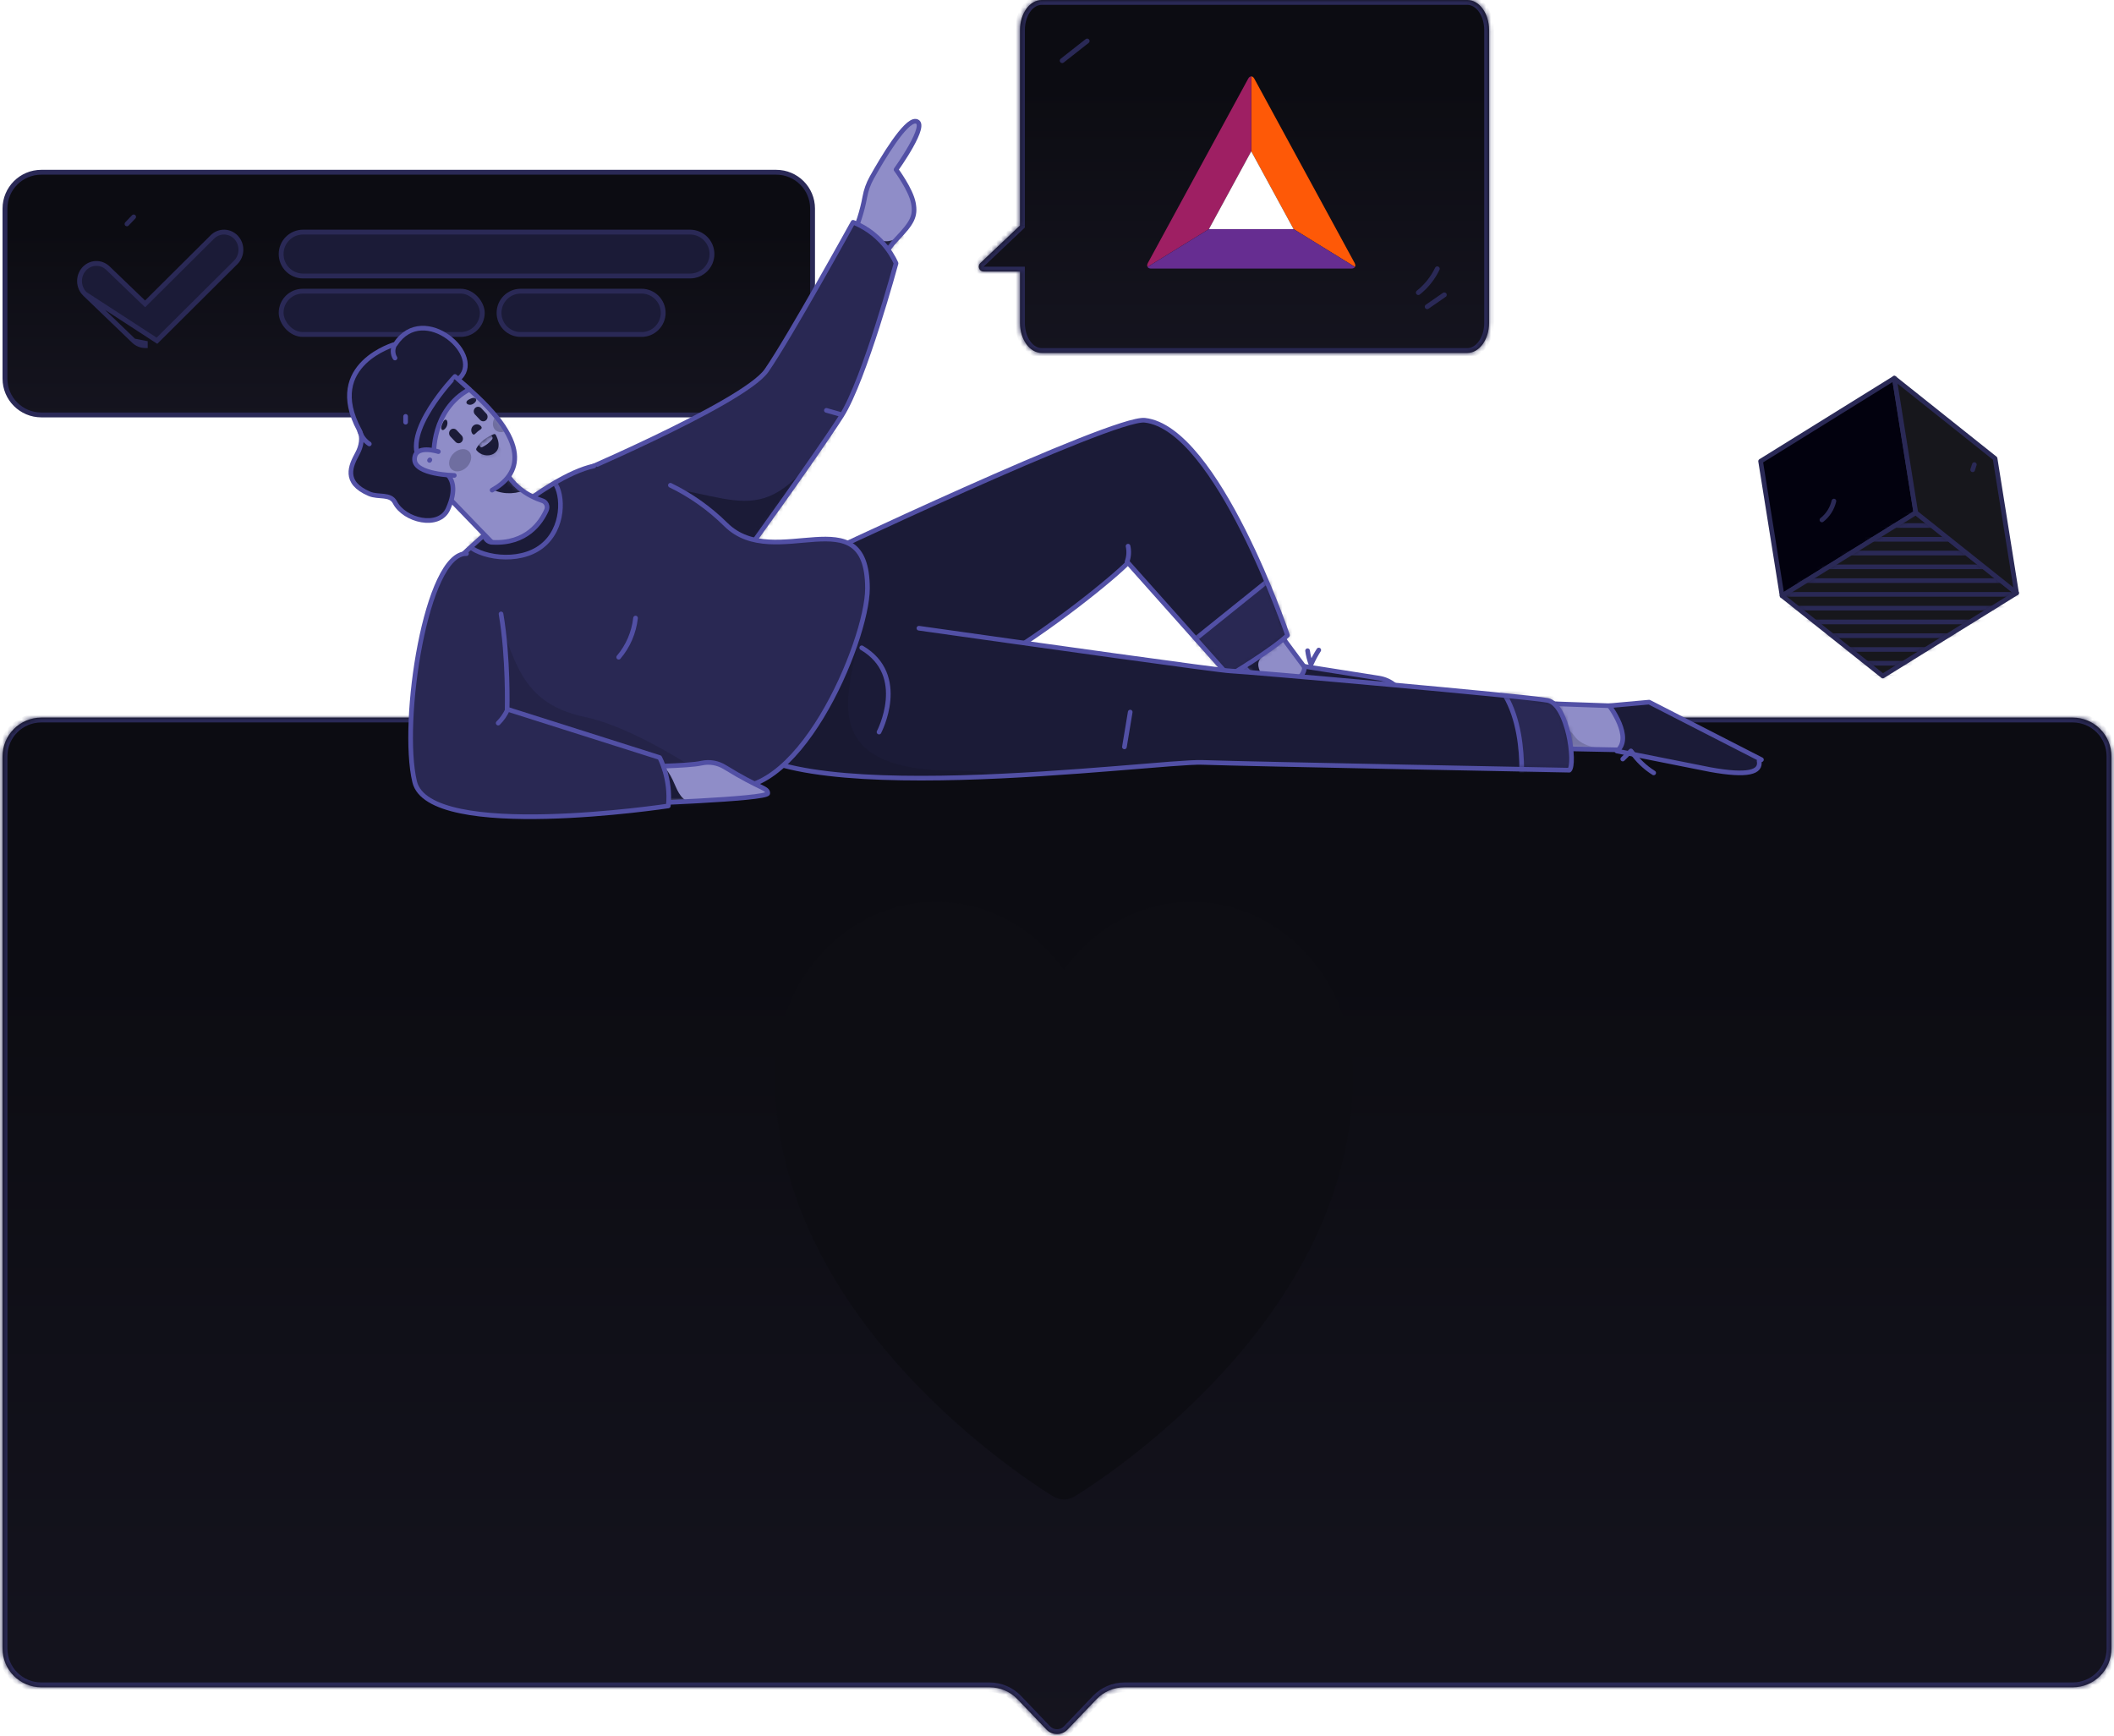 <svg fill="none" xmlns="http://www.w3.org/2000/svg" viewBox="0 0 436 358">
  <path d="m395.128 105.748-27.586 17.124-4.429-27.748L390.699 78l4.429 27.748Z" fill="#02010E" stroke="#2A2956" stroke-width=".96" stroke-linecap="round" stroke-linejoin="round"/>
  <path d="m395.129 105.747 20.775 16.557-27.586 17.123-20.775-16.556 27.586-17.124Z" fill="#17171C"/>
  <mask id="a" style="mask-type:luminance" maskUnits="userSpaceOnUse" x="367" y="105" width="49" height="35">
    <path fill-rule="evenodd" clip-rule="evenodd" d="m395.129 105.748 20.775 16.556-27.586 17.124-20.775-16.556 27.586-17.124Z" fill="#fff"/>
  </mask>
  <g mask="url(#a)">
    <path d="M356.328 139.631h70.791-70.791Z" fill="#17171C"/>
    <path d="M356.328 139.631h70.791" stroke="#2A2956" stroke-width=".96" stroke-linecap="round" stroke-linejoin="round"/>
    <path d="M356.328 136.791h70.791-70.791Z" fill="#17171C"/>
    <path d="M356.328 136.791h70.791" stroke="#2A2956" stroke-width=".96" stroke-linecap="round" stroke-linejoin="round"/>
    <path d="M356.328 133.951h70.791-70.791Z" fill="#17171C"/>
    <path d="M356.328 133.951h70.791" stroke="#2A2956" stroke-width=".96" stroke-linecap="round" stroke-linejoin="round"/>
    <path d="M356.328 131.11h70.791-70.791Z" fill="#17171C"/>
    <path d="M356.328 131.11h70.791" stroke="#2A2956" stroke-width=".96" stroke-linecap="round" stroke-linejoin="round"/>
    <path d="M356.328 128.27h70.791-70.791Z" fill="#17171C"/>
    <path d="M356.328 128.27h70.791" stroke="#2A2956" stroke-width=".96" stroke-linecap="round" stroke-linejoin="round"/>
    <path d="M356.328 125.428h70.791-70.791Z" fill="#17171C"/>
    <path d="M356.328 125.428h70.791" stroke="#2A2956" stroke-width=".96" stroke-linecap="round" stroke-linejoin="round"/>
    <path d="M356.328 122.588h70.791-70.791Z" fill="#17171C"/>
    <path d="M356.328 122.588h70.791" stroke="#2A2956" stroke-width=".96" stroke-linecap="round" stroke-linejoin="round"/>
    <path d="M356.328 119.747h70.791-70.791Z" fill="#17171C"/>
    <path d="M356.328 119.747h70.791" stroke="#2A2956" stroke-width=".96" stroke-linecap="round" stroke-linejoin="round"/>
    <path d="M356.328 116.907h70.791-70.791Z" fill="#17171C"/>
    <path d="M356.328 116.907h70.791" stroke="#2A2956" stroke-width=".96" stroke-linecap="round" stroke-linejoin="round"/>
    <path d="M356.328 114.066h70.791-70.791Z" fill="#17171C"/>
    <path d="M356.328 114.066h70.791" stroke="#2A2956" stroke-width=".96" stroke-linecap="round" stroke-linejoin="round"/>
    <path d="M356.328 111.225h70.791-70.791Z" fill="#17171C"/>
    <path d="M356.328 111.225h70.791" stroke="#2A2956" stroke-width=".96" stroke-linecap="round" stroke-linejoin="round"/>
    <path d="M356.328 108.385h70.791-70.791Z" fill="#17171C"/>
    <path d="M356.328 108.385h70.791" stroke="#2A2956" stroke-width=".96" stroke-linecap="round" stroke-linejoin="round"/>
    <path d="M356.328 105.544h70.791-70.791Z" fill="#17171C"/>
    <path d="M356.328 105.544h70.791" stroke="#2A2956" stroke-width=".96" stroke-linecap="round" stroke-linejoin="round"/>
  </g>
  <path clip-rule="evenodd" d="m395.129 105.747 20.775 16.557-27.586 17.123-20.775-16.556 27.586-17.124v0Z" stroke="#2A2956" stroke-width=".96" stroke-linecap="round" stroke-linejoin="round"/>
  <path d="m390.699 78 20.775 16.556 4.429 27.748-20.775-16.556L390.699 78Z" fill="#17171C" stroke="#2A2956" stroke-width=".96" stroke-linecap="round" stroke-linejoin="round"/>
  <path d="M378.237 103.342c-.371 1.558-1.247 2.933-2.477 3.89l2.477-3.89Z" fill="#17171C"/>
  <path d="M378.237 103.342c-.371 1.558-1.247 2.933-2.477 3.89" stroke="#2A2956" stroke-width=".96" stroke-linecap="round" stroke-linejoin="round"/>
  <path d="m407.196 95.818-.348 1.071.348-1.071Z" fill="#17171C"/>
  <path d="m407.196 95.818-.348 1.071" stroke="#2A2956" stroke-width=".96" stroke-linecap="round" stroke-linejoin="round"/>
  <mask id="c" fill="#fff">
    <path fill-rule="evenodd" clip-rule="evenodd" d="M435.477 156c0-4.418-3.581-8-8-8H8.523c-4.418 0-8 3.582-8 8v184c0 4.418 3.582 8 8 8H204.083c2.187 0 4.279.896 5.789 2.478l5.958 6.246c1.182 1.239 3.159 1.239 4.341 0l5.958-6.246c1.509-1.582 3.601-2.478 5.789-2.478h195.559c4.419 0 8-3.582 8-8V156Z"/>
  </mask>
  <path fill-rule="evenodd" clip-rule="evenodd" d="M435.477 156c0-4.418-3.581-8-8-8H8.523c-4.418 0-8 3.582-8 8v184c0 4.418 3.582 8 8 8H204.083c2.187 0 4.279.896 5.789 2.478l5.958 6.246c1.182 1.239 3.159 1.239 4.341 0l5.958-6.246c1.509-1.582 3.601-2.478 5.789-2.478h195.559c4.419 0 8-3.582 8-8V156Z" fill="url(#b)"/>
  <path d="m215.83 356.724-.724.69.724-.69Zm4.341 0 .724.69-.724-.69Zm-10.299-6.246.724-.69-.724.69Zm16.257 0-.724-.69.724.69ZM8.523 149H427.477v-2H8.523v2Zm-7 191V156H-.477v184H1.523Zm202.56 7H8.523v2H204.083v-2Zm12.47 9.034-5.957-6.246-1.448 1.381 5.958 6.245 1.447-1.38Zm2.895 0c-.788.826-2.107.826-2.895 0l-1.447 1.38c1.576 1.653 4.213 1.653 5.789 0l-1.447-1.38Zm5.957-6.246-5.957 6.246 1.447 1.38 5.957-6.245-1.447-1.381ZM427.477 347H231.918v2h195.559v-2Zm7-191v184h2V156h-2Zm-7 193c4.971 0 9-4.029 9-9h-2c0 3.866-3.134 7-7 7v2Zm-223.394 0c1.914 0 3.744.784 5.065 2.169l1.448-1.381c-1.699-1.78-4.052-2.788-6.513-2.788v2ZM-.477 340c0 4.971 4.029 9 9 9v-2c-3.866 0-7-3.134-7-7H-.477ZM226.852 351.169c1.321-1.385 3.152-2.169 5.066-2.169v-2c-2.461 0-4.814 1.008-6.513 2.788l1.447 1.381ZM427.477 149c3.866 0 7 3.134 7 7h2c0-4.971-4.029-9-9-9v2ZM8.523 147c-4.971 0-9 4.029-9 9H1.523c0-3.866 3.134-7 7-7v-2Z" fill="#2A2956" mask="url(#c)"/>
  <mask id="e" fill="#fff">
    <path fill-rule="evenodd" clip-rule="evenodd" d="M302.631 0h-87.782c-2.476.001-4.482 2.769-4.481 6.183V46.501l-8.195 7.773c-.655.622-.215 1.726.688 1.726h7.507v10.611c-.001 3.414 2.005 6.182 4.481 6.183h87.782c2.475-.001 4.481-2.769 4.481-6.183V6.183c0-3.414-2.006-6.182-4.481-6.183Z"/>
  </mask>
  <path fill-rule="evenodd" clip-rule="evenodd" d="M302.631 0h-87.782c-2.476.001-4.482 2.769-4.481 6.183V46.501l-8.195 7.773c-.655.622-.215 1.726.688 1.726h7.507v10.611c-.001 3.414 2.005 6.182 4.481 6.183h87.782c2.475-.001 4.481-2.769 4.481-6.183V6.183c0-3.414-2.006-6.182-4.481-6.183Z" fill="url(#d)"/>
  <path d="M214.849 0v-1h-.001l.001 1Zm87.782 0 .001-1h-.001v1Zm-92.263 6.183h1V6.183l-1 0Zm0 40.318.688.726.312-.296v-.43h-1Zm-8.195 7.773-.688-.726.688.726ZM210.368 56h1v-1h-1v1Zm0 10.611 1 0v-0h-1Zm4.481 6.183-.001 1h.001v-1Zm66.925 0v-1 1Zm20.857 0v1h.001l-.001-1Zm4.481-6.183h-1v0l1-0Zm0-60.428-1-0v0h1ZM214.849 1h87.782v-2h-87.782v2Zm-3.481 5.183c0-1.519.448-2.854 1.122-3.784.675-.932 1.521-1.398 2.359-1.399l-.001-2c-1.638.001-3.031.919-3.978 2.225-.947 1.307-1.502 3.064-1.502 4.958l2-0Zm0 40.318V6.183h-2V46.501h2ZM202.861 55l8.195-7.773-1.376-1.451-8.195 7.773L202.861 55Zm0 0-1.376-1.451C200.174 54.793 201.054 57 202.861 57v-2Zm7.507 0h-7.507v2h7.507v-2Zm1 11.611V56h-2v10.611h2Zm3.481 5.183c-.838-0-1.684-.467-2.359-1.399-.674-.93-1.122-2.265-1.122-3.784l-2-.001c0 1.895.555 3.651 1.502 4.958.947 1.306 2.34 2.224 3.978 2.225l.001-2Zm66.925 0h-66.925v2h66.925v-2Zm20.857 0h-20.857v2h20.857v-2Zm3.481-5.183c0 1.519-.448 2.854-1.122 3.784-.675.932-1.522 1.398-2.359 1.399l.001 2c1.637-.001 3.031-.919 3.978-2.225.947-1.307 1.502-3.064 1.502-4.958l-2 0Zm0-60.428V66.611h2V6.183h-2ZM302.631 1c.837 0 1.684.467 2.359 1.399.674.93 1.122 2.265 1.122 3.784l2 0c0-1.895-.555-3.651-1.502-4.958C305.663-.081 304.269-.999 302.632-1l-.001 2Z" fill="#2A2956" mask="url(#e)"/>
  <path fill-rule="evenodd" clip-rule="evenodd" d="m279.451 55.046-12.661-7.798-8.728-16.037V15.75c.23 0 .46.161.635.481l10.339 18.996 10.338 18.996c.174.321.191.611.077.823Z" fill="#FE5907"/>
  <path fill-rule="evenodd" clip-rule="evenodd" d="M258.062 15.75v15.462l-8.728 16.037-12.661 7.798c-.114-.211-.098-.502.076-.823l10.339-18.996 10.339-18.996c.175-.321.405-.481.635-.481Z" fill="#9E1F63"/>
  <path fill-rule="evenodd" clip-rule="evenodd" d="m236.673 55.047 12.66-7.798h17.457l12.66 7.798c-.114.212-.359.344-.709.344h-41.359c-.349 0-.595-.132-.709-.344Z" fill="#662D91"/>
  <path fill-rule="evenodd" clip-rule="evenodd" d="M266.79 47.249h-17.456l8.728-16.037 8.728 16.037Z" fill="#fff"/>
  <path d="m224.22 8.459-5.148 4.049M296.436 55.438c-.93 1.927-2.268 3.606-3.912 4.908M297.884 60.813l-3.536 2.445" stroke="#2A2956" stroke-linecap="round" stroke-linejoin="round"/>
  <g filter="url(#f)">
    <path d="m217.26 308.646-.04-.024-.138-.083c-.118-.072-.287-.176-.503-.311-.432-.27-1.054-.665-1.838-1.182-1.568-1.033-3.79-2.554-6.447-4.533-5.306-3.95-12.396-9.757-19.505-17.178-14.068-14.687-28.974-36.507-28.974-63.385 0-20.05 15.064-35.95 33.247-35.95 10.694 0 20.269 5.472 26.369 14.049 6.1-8.577 15.675-14.049 26.368-14.049 18.184 0 33.247 15.9 33.247 35.95 0 26.878-14.906 48.698-28.973 63.385-7.109 7.421-14.199 13.228-19.505 17.178-2.658 1.979-4.879 3.5-6.447 4.533-.785.517-1.406.912-1.838 1.182-.216.135-.385.239-.503.311l-.138.083-.04.024-.017.01c-1.345.8-2.963.8-4.308 0l-.017-.01Z" fill="#0D0D13"/>
  </g>
  <path d="M1.023 43.023c0-4.142 3.358-7.5 7.5-7.5H160.087c4.142 0 7.5 3.358 7.5 7.5v35.056c0 4.142-3.358 7.5-7.5 7.5H8.523c-4.142 0-7.5-3.358-7.5-7.5V43.023Z" fill="url(#g)" stroke="#2A2956"/>
  <path d="M62.512 47.87c-2.501 0-4.528 2.027-4.528 4.528 0 2.501 2.027 4.528 4.528 4.528H142.31c2.501 0 4.528-2.027 4.528-4.528 0-2.501-2.027-4.528-4.528-4.528H62.512Z" fill="url(#h)" stroke="#2A2956"/>
  <rect x="57.984" y="60.052" width="41.485" height="8.934" rx="4.467" fill="url(#i)" stroke="#2A2956"/>
  <path d="M107.392 60.052c-2.467 0-4.467 2-4.467 4.467 0 2.467 2 4.467 4.467 4.467h24.92c2.467 0 4.467-2 4.467-4.467 0-2.467-2-4.467-4.467-4.467h-24.92Z" fill="url(#j)" stroke="#2A2956"/>
  <path d="m17.522 60.628-0-0c-1.406-1.354-1.498-3.634-.211-5.107 1.299-1.486 3.513-1.591 4.936-.228l.001.001 7.676 7.381 13.873-13.8 0-0c1.399-1.391 3.618-1.327 4.942.138 1.312 1.451 1.255 3.735-.131 5.112 0 0-0.0 0-0.0 0l-16.237 16.152-14.847-9.649Zm0 0 10.078 9.691m-10.078-9.691 10.078 9.691m0 0 0.0 0c.64.617 1.483.963 2.362.962h.001l-.001-.5-2.363-.463Z" fill="url(#k)" stroke="#2A2956"/>
  <path d="m27.574 44.724-1.395 1.464" stroke="#2A2956" stroke-width=".96" stroke-linecap="round" stroke-linejoin="round"/>
  <path d="M172.635 70.526c-2.504 2.386-5.546 4.064-8.84 4.877l8.84-4.877Z" fill="#662D91"/>
  <path d="M172.635 70.526c-2.504 2.386-5.546 4.064-8.84 4.877" stroke="#662D91" stroke-width=".96" stroke-linecap="round" stroke-linejoin="round"/>
  <path d="m336.096 145.704-5.023-.179-11.536-.41-8.555-.304-8.413 9.214 43.451.873-9.924-9.194Z" fill="#8F8DC8"/>
  <mask id="l" style="mask-type:luminance" maskUnits="userSpaceOnUse" x="302" y="144" width="45" height="11">
    <path fill-rule="evenodd" clip-rule="evenodd" d="m336.096 145.704-5.023-.179-11.536-.41-8.555-.304-8.413 9.214 43.451.873-9.924-9.194Z" fill="#fff"/>
  </mask>
  <g mask="url(#l)">
    <path d="M319.423 146.089c2.721 4.841 3.531 3.25 5.354 5.793 3.072 4.286 15.098 2.302 14.923 3.016-.176.714-15.011 4.841-15.011 4.841l-6.934-3.571.614-7.222" fill="#112" fill-opacity=".2"/>
  </g>
  <path clip-rule="evenodd" d="m336.096 145.704-5.023-.179-11.536-.41-8.555-.304-8.413 9.214 43.451.873-9.924-9.194v0Z" stroke="#5250A5" stroke-width=".96" stroke-linecap="round" stroke-linejoin="round"/>
  <path d="m251.061 131.65 14.486 15.592 7.047-4.87s-9.988-13.44-11.186-15.088c-1.198-1.648-10.347 4.366-10.347 4.366Z" fill="#8F8DC8"/>
  <mask id="m" style="mask-type:luminance" maskUnits="userSpaceOnUse" x="251" y="126" width="22" height="22">
    <path fill-rule="evenodd" clip-rule="evenodd" d="m251.061 131.651 14.486 15.592 7.047-4.87s-9.988-13.44-11.186-15.088c-1.198-1.648-10.347 4.366-10.347 4.366Z" fill="#fff"/>
  </mask>
  <g mask="url(#m)">
    <path d="M261.791 129.087c.383 7.415-3.449 5.821-1.916 9.425 1.533 3.603-.92 6.236-1.84 6.444-.919.208-6.132-9.84-6.132-9.84l4.063-2.356 5.825-3.673Z" fill="#1B1B37"/>
  </g>
  <path clip-rule="evenodd" d="m251.061 131.65 14.486 15.592 7.047-4.87s-9.988-13.44-11.186-15.088c-1.198-1.648-10.347 4.366-10.347 4.366Z" stroke="#5250A5" stroke-width=".96" stroke-linecap="round" stroke-linejoin="round"/>
  <path d="m259.395 143.607.594 4.998c.195 1.647 1.989 2.735 3.75 2.273l25.784-6.764c-.648-2.205-2.655-3.868-5.141-4.26l-15.383-2.426s1.063 3.616-9.604 6.179ZM331.91 145.555s5.03 6.607 1.558 9.343l19.241 3.826c7.821 1.417 10.577.54 10.096-1.796l.481-.25-23.159-11.867-8.217.744Z" fill="#1B1B37" stroke="#5250A5" stroke-width=".96" stroke-linecap="round" stroke-linejoin="round"/>
  <path d="M114.056 157.221c4.756.623 13.674-1.248 14.268-.624.595.624-1.189 1.871-1.189 1.871s10.702.624 8.918 4.366c-.958 2.011-7.729-.624-10.107 0-2.378.623-7.729 1.871-11.89-1.248-4.162-3.118.594-3.742.594-3.742" fill="#8F8DC8"/>
  <path d="M114.056 157.221c4.756.623 13.674-1.248 14.268-.624.595.624-1.189 1.871-1.189 1.871s10.702.624 8.918 4.366c-.958 2.011-7.729-.624-10.107 0-2.378.623-7.729 1.871-11.89-1.248-4.162-3.118.594-3.742.594-3.742" stroke="#5250A5" stroke-width=".96" stroke-linecap="round" stroke-linejoin="round"/>
  <path d="M167.562 61.174s8.605-8.463 10.801-20.541c.256-1.405.739-2.754 1.429-3.988 2.189-3.913 6.942-11.914 9.08-11.637 2.828.365-4.068 9.972-4.068 9.972s3.032 4.082 3.567 6.861c.535 2.779-.274 4.143-3.459 7.484-4.756 4.989-6.054 12.474-6.054 12.474l-11.296-.624Z" fill="#8F8DC8"/>
  <mask id="n" style="mask-type:luminance" maskUnits="userSpaceOnUse" x="167" y="25" width="23" height="37">
    <path fill-rule="evenodd" clip-rule="evenodd" d="M167.562 61.174s8.605-8.463 10.801-20.541c.256-1.405.739-2.754 1.429-3.988 2.189-3.913 6.942-11.914 9.08-11.637 2.828.365-4.068 9.972-4.068 9.972s3.032 4.082 3.567 6.861c.535 2.779-.274 4.143-3.459 7.484-4.756 4.989-6.054 12.474-6.054 12.474l-11.296-.624Z" fill="#fff"/>
  </mask>
  <g mask="url(#n)">
    <path d="M177.192 46.317c6.67 6.997 7.504.875 10.839 2.624l1.668.875-5.276 6.191-1.394.806-6.671-10.496" fill="#1B1B37"/>
  </g>
  <path clip-rule="evenodd" d="M167.562 61.174s8.605-8.463 10.801-20.541c.256-1.405.739-2.754 1.429-3.988 2.189-3.913 6.942-11.914 9.08-11.637 2.828.365-4.068 9.972-4.068 9.972s3.032 4.082 3.567 6.861c.535 2.779-.274 4.143-3.459 7.484-4.756 4.989-6.054 12.474-6.054 12.474l-11.296-.624Z" stroke="#5250A5" stroke-width=".96" stroke-linecap="round" stroke-linejoin="round"/>
  <path d="M175.939 45.849c6.527 2.543 8.865 8.464 8.865 8.464s-6.487 23.968-11.243 31.452c-4.756 7.484-19.619 28.066-19.619 28.066l-39.239-14.344s38.644-16.216 43.4-23.076c4.757-6.861 17.836-30.561 17.836-30.561Z" fill="#292853"/>
  <mask id="o" style="mask-type:luminance" maskUnits="userSpaceOnUse" x="114" y="45" width="71" height="69">
    <path fill-rule="evenodd" clip-rule="evenodd" d="M175.939 45.849c6.527 2.543 8.865 8.464 8.865 8.464s-6.487 23.968-11.243 31.452c-4.756 7.484-19.619 28.066-19.619 28.066l-39.239-14.344s38.644-16.216 43.4-23.076c4.757-6.861 17.836-30.561 17.836-30.561Z" fill="#fff"/>
  </mask>
  <g mask="url(#o)">
    <path d="M128.126 100.216c20.83-.954 27.592 11.113 40.364-6.909 12.772-18.022 4.267 19.652 4.267 19.652l-27.052 8.614-18.206-5.267" fill="#1B1B37"/>
  </g>
  <path clip-rule="evenodd" d="M175.939 45.849c6.527 2.543 8.865 8.464 8.865 8.464s-6.487 23.968-11.243 31.452c-4.756 7.484-19.619 28.066-19.619 28.066l-39.239-14.344s38.644-16.216 43.4-23.076c4.757-6.861 17.836-30.561 17.836-30.561Z" stroke="#5250A5" stroke-width=".96" stroke-linecap="round" stroke-linejoin="round"/>
  <path d="M253.432 139.402s8.851-5.257 12.115-8.376c0 0-14.487-42.688-29.434-44.351-6.516-.725-69.187 29.027-69.187 29.027l11.498 23.076s-13.801-19.334-6.529 1.248c7.272 20.581 55.708-18.659 60.734-23.968l20.803 23.344Z" fill="#1B1B37"/>
  <mask id="p" style="mask-type:luminance" maskUnits="userSpaceOnUse" x="166" y="86" width="100" height="60">
    <path fill-rule="evenodd" clip-rule="evenodd" d="M253.432 139.402s8.851-5.257 12.115-8.376c0 0-14.487-42.688-29.434-44.351-6.516-.725-69.187 29.027-69.187 29.027l11.498 23.076s-13.801-19.334-6.529 1.248c7.272 20.581 55.708-18.659 60.734-23.968l20.803 23.344Z" fill="#fff"/>
  </mask>
  <g mask="url(#p)">
    <path d="m263.116 118.475-20.135 16.178 8.997 9.553 20.615-10.152-10.766-17.748" fill="#292853"/>
    <path d="m263.116 118.475-20.135 16.178 8.997 9.553 20.615-10.152-10.766-17.748" stroke="#5250A5" stroke-width=".96" stroke-linecap="round" stroke-linejoin="round"/>
  </g>
  <path clip-rule="evenodd" d="M253.432 139.402s8.851-5.257 12.115-8.376c0 0-14.487-42.688-29.434-44.351-6.516-.725-69.187 29.027-69.187 29.027l11.498 23.076s-13.801-19.334-6.529 1.248c7.272 20.581 55.708-18.659 60.734-23.968l20.803 23.344Z" stroke="#5250A5" stroke-width=".96" stroke-linecap="round" stroke-linejoin="round"/>
  <path d="M189.517 129.566c24.488 3.459 62.12 8.739 64.265 8.815 3.194.114 61.176 5.234 65.396 6.071 4.22.836 5.817 13.21 4.485 14.39 0 0-66.099-1.259-75.683-1.6-9.583-.341-90.601 10.792-97.057-6.291-5.036-13.326 17.785-24.334 17.785-24.334" fill="#1B1B37"/>
  <mask id="q" style="mask-type:luminance" maskUnits="userSpaceOnUse" x="150" y="126" width="175" height="35">
    <path fill-rule="evenodd" clip-rule="evenodd" d="M189.517 129.566c24.488 3.459 62.12 8.739 64.265 8.815 3.194.114 61.176 5.234 65.396 6.071 4.22.836 5.817 13.21 4.485 14.39 0 0-66.099-1.259-75.683-1.6-9.583-.341-90.601 10.792-97.057-6.291-5.036-13.326 17.785-24.334 17.785-24.334" fill="#fff"/>
  </mask>
  <g mask="url(#q)">
    <path d="M172.472 121.923c16.564 2.696-17.136 36.592 23.704 37.021 40.839.429-44.267 21.101-44.267 21.101s-10.567-33.574-9.71-33.265c.857.309 23.26-17.838 23.26-17.838" fill="#112" fill-opacity=".2"/>
    <path d="M307.955 140.271c7.925 7.64 5.569 24.268 5.569 24.268l14.565-.225-5.354-25.616" fill="#292853"/>
    <path d="M307.955 140.271c7.925 7.64 5.569 24.268 5.569 24.268l14.565-.225-5.354-25.616" stroke="#5250A5" stroke-width=".96" stroke-linecap="round" stroke-linejoin="round"/>
    <path d="M177.725 133.604c9.71 5.693 3.569 17.38 3.569 17.38l-3.569-17.38Z" fill="#1B1B37"/>
    <path d="M177.725 133.604c9.71 5.693 3.569 17.38 3.569 17.38" stroke="#5250A5" stroke-width=".96" stroke-linecap="round" stroke-linejoin="round"/>
  </g>
  <path d="M189.517 129.566c24.488 3.459 62.12 8.739 64.265 8.815 3.194.114 61.176 5.234 65.396 6.071 4.22.836 5.817 13.21 4.485 14.39 0 0-66.099-1.259-75.683-1.6-9.583-.341-90.601 10.792-97.057-6.291-5.036-13.326 17.785-24.334 17.785-24.334" stroke="#5250A5" stroke-width=".96" stroke-linecap="round" stroke-linejoin="round"/>
  <path d="M138.263 100.084c4.216 2.042 8.089 4.789 11.465 8.133 10.107 9.979 29.131-6.237 29.184 13.097.03 10.893-14.863 46.153-30.915 40.54-16.052-5.613-51.129-12.474-51.129-12.474l-1.189-22.452-.053-12.742s16.503-15.866 26.868-18.084" fill="#292853"/>
  <mask id="r" style="mask-type:luminance" maskUnits="userSpaceOnUse" x="95" y="96" width="84" height="67">
    <path fill-rule="evenodd" clip-rule="evenodd" d="M138.263 100.084c4.216 2.042 8.089 4.789 11.465 8.133 10.107 9.979 29.131-6.237 29.184 13.097.03 10.893-14.863 46.153-30.915 40.54-16.052-5.613-51.129-12.474-51.129-12.474l-1.189-22.452-.053-12.742s16.503-15.866 26.868-18.084" fill="#fff"/>
  </mask>
  <g mask="url(#r)">
    <path d="M100.996 123.81c5.35 9.979 4.737 20.937 19.6 24.056 14.864 3.118 38.05 21.205 38.05 21.829 0 .623-54.102 6.236-54.102 6.236l-21.997-23.076 18.449-29.045Z" fill="#112" fill-opacity=".2"/>
    <path d="M114.702 100.069c1.659 3.015 1.363 10.035-3.863 13.2-5.226 3.166-13.403 1.278-15.063-1.738-1.66-3.015 1.232-8.026 6.458-11.192 5.226-3.165 10.808-3.286 12.468-.27Z" fill="#1B1B37" stroke="#5250A5" stroke-width=".96" stroke-linecap="round" stroke-linejoin="round"/>
  </g>
  <path d="M138.263 100.084c4.216 2.042 8.089 4.789 11.465 8.133 10.107 9.979 29.131-6.237 29.184 13.097.03 10.893-14.863 46.153-30.915 40.54-16.052-5.613-51.129-12.474-51.129-12.474l-1.189-22.452-.053-12.742s16.503-15.866 26.868-18.084" stroke="#5250A5" stroke-width=".96" stroke-linecap="round" stroke-linejoin="round"/>
  <path d="M103.102 93.487c.866 6.43 6.241 8.951 8.804 9.796.365.121.662.4.817.767.154.367.151.785-.01 1.149-1.1 2.492-4.111 7.08-11.278 6.644-.735-.045-1.352-.598-1.508-1.353-.293-1.433-1.479-4.039-5.862-7.217-6.74-4.888 9.036-9.786 9.036-9.786Z" fill="#8F8DC8"/>
  <mask id="s" style="mask-type:luminance" maskUnits="userSpaceOnUse" x="92" y="93" width="21" height="19">
    <path fill-rule="evenodd" clip-rule="evenodd" d="M103.102 93.487c.866 6.43 6.241 8.951 8.804 9.796.365.121.662.4.817.767.154.367.151.785-.01 1.149-1.1 2.492-4.111 7.08-11.278 6.644-.735-.045-1.352-.598-1.508-1.353-.293-1.433-1.479-4.039-5.862-7.217-6.74-4.888 9.036-9.786 9.036-9.786Z" fill="#fff"/>
  </mask>
  <g mask="url(#s)">
    <ellipse cx="10.99" cy="9.324" rx="10.99" ry="9.324" transform="matrix(.475 -.88 .86 .51 92.929 95.868)" fill="#1B1B37"/>
  </g>
  <path clip-rule="evenodd" d="M103.102 93.487c.866 6.43 6.241 8.951 8.804 9.796.365.121.662.4.817.767.154.367.151.785-.01 1.149-1.1 2.492-4.111 7.08-11.278 6.644-.735-.045-1.352-.598-1.508-1.353-.293-1.433-1.479-4.039-5.862-7.217-6.74-4.888 9.036-9.786 9.036-9.786Z" stroke="#5250A5" stroke-width=".96" stroke-linecap="round" stroke-linejoin="round"/>
  <path d="M101.492 101.088c5.505-3.058 9.187-9.541-7.07-22.815l-8.243 2.44-2.218 8.232s-1.365 2.541-.934 3.478c.431.938 18.409 19.419 18.409 19.419" fill="#8F8DC8"/>
  <mask id="t" style="mask-type:luminance" maskUnits="userSpaceOnUse" x="82" y="78" width="25" height="34">
    <path fill-rule="evenodd" clip-rule="evenodd" d="M101.492 101.088c5.505-3.058 9.187-9.541-7.07-22.815l-8.243 2.44-2.218 8.232s-1.365 2.541-.934 3.478c.431.938 18.409 19.419 18.409 19.419" fill="#fff"/>
  </mask>
  <g mask="url(#t)">
    <ellipse cx="2.569" cy="1.97" rx="2.569" ry="1.97" transform="matrix(.744 -.668 .632 .775 100.783 87.02)" fill="#1B1B37" opacity=".27"/>
    <ellipse cx="2.569" cy="1.97" rx="2.569" ry="1.97" transform="matrix(.744 -.668 .632 .775 91.748 95.115)" fill="#1B1B37" opacity=".27"/>
    <path d="M97.975 84.163c.352-.364.918-.36 1.265.009l1.061 1.127c.348.369.344.963-.008 1.327-.351.364-.918.36-1.265-.009l-1.062-1.127c-.347-.369-.343-.963.008-1.326v-0ZM92.89 88.684c.169-.175.397-.272.634-.27.237.002.464.102.631.279l1.062 1.127c.347.369.343.963-.008 1.327-.352.364-.918.36-1.265-.009l-1.062-1.127c-.347-.369-.343-.963.008-1.327v0ZM96.654 82.424c1.673-.947 2.014.166 1.005.83-1.009.664-2.098-.211-1.005-.83ZM91.399 87.016c-.926 1.742-.021 2.16.625 1.11.646-1.05-.021-2.249-.625-1.11ZM97.404 89.426c.373.499.633-.034 1.135-.448.502-.414 1.058-.551.684-1.05-.406-.485-1.102-.553-1.586-.154-.484.398-.586 1.124-.233 1.652ZM102.26 89.7c2.134 4.077-2.199 5.332-3.973 3.184-.09-.113-.103-.273-.033-.4.291-.543 1.246-1.982 3.584-2.942.159-.065.338.003.422.158Z" fill="#1B1B37"/>
    <mask id="u" style="mask-type:luminance" maskUnits="userSpaceOnUse" x="98" y="89" width="5" height="5">
      <path fill-rule="evenodd" clip-rule="evenodd" d="M102.26 89.7c2.134 4.077-2.199 5.332-3.973 3.184-.09-.113-.103-.273-.033-.4.291-.543 1.246-1.982 3.584-2.942.159-.065.338.003.422.158Z" fill="#fff"/>
    </mask>
    <g mask="url(#u)">
      <ellipse cx="2.236" cy="2.07" rx="2.236" ry="2.07" transform="matrix(.932 -.361 .333 .943 98.6 92.582)" fill="#1B1B37" opacity=".29"/>
      <path d="M101.223 89.641c.178.239.397.58.382.688-.094.662-1.983 1.956-2.38 1.947-.11-.002-.693-.763-.693-.763l2.326-1.781" fill="#8F8DC8"/>
    </g>
  </g>
  <path d="M101.492 101.088c5.505-3.058 9.187-9.541-7.07-22.815l-8.243 2.44-2.218 8.232s-1.365 2.541-.934 3.478c.431.938 18.409 19.419 18.409 19.419" stroke="#5250A5" stroke-width=".96" stroke-linecap="round" stroke-linejoin="round"/>
  <path d="M88.968 96.235c-3.382-4.357-.599-13.395 5.454-17.963 6.053-4.567-6.995-16.282-12.885-7.29 0 0-14.763 4.116-7.434 17.713.8 1.484.403 3.381-.401 4.863-1.323 2.439-3.042 5.928 2.467 8.287 1.889.809 4.324-.093 5.298 1.787 1.925 3.72 9.068 5.466 10.924 1.359 3.628-8.025-3.423-8.757-3.423-8.757Z" fill="#1B1B37" stroke="#5250A5" stroke-width=".96" stroke-linecap="round" stroke-linejoin="round"/>
  <path d="m88.888 95.706.592-1.829s-.528-9.303 7.326-13.581l-2.967-2.652S82.655 89.304 86.734 95.117l1.733.361.42.227Z" fill="#1B1B37" stroke="#5250A5" stroke-width=".96" stroke-linecap="round" stroke-linejoin="round"/>
  <path d="M90.411 93.147s-4.912-1.591-4.912 1.591 8.199 3.314 8.199 3.314" fill="#8F8DC8"/>
  <path d="M90.411 93.147s-4.912-1.591-4.912 1.591 8.199 3.314 8.199 3.314" stroke="#5250A5" stroke-width=".96" stroke-linecap="round" stroke-linejoin="round"/>
  <path d="M127.135 158.468c5.706-.46 14.494-.409 17.577-1.079 1.633-.355 3.334-.06 4.772.827 7.367 4.547 8.867 4.23 8.867 5.398 0 1.247-28.378 2.191-28.378 2.191l-4.027-2.971" fill="#8F8DC8"/>
  <mask id="v" style="mask-type:luminance" maskUnits="userSpaceOnUse" x="125" y="157" width="34" height="9">
    <path fill-rule="evenodd" clip-rule="evenodd" d="M127.135 158.469c5.706-.46 14.494-.409 17.577-1.079 1.633-.355 3.334-.06 4.772.827 7.367 4.547 8.867 4.229 8.867 5.398 0 1.247-28.378 2.191-28.378 2.191l-4.027-2.971" fill="#fff"/>
  </mask>
  <g mask="url(#v)">
    <path d="M134.634 156.469c6.104 3.217 3.32 9.053 9.531 9.337 6.212.283-11.78 3.654-11.78 3.654l-1.285-9.418" fill="#1B1B37"/>
  </g>
  <path d="M127.135 158.468c5.706-.46 14.494-.409 17.577-1.079 1.633-.355 3.334-.06 4.772.827 7.367 4.547 8.867 4.23 8.867 5.398 0 1.247-28.378 2.191-28.378 2.191l-4.027-2.971" stroke="#5250A5" stroke-width=".96" stroke-linecap="round" stroke-linejoin="round"/>
  <path d="M103.335 126.617c1.545 9.02 1.261 19.646 1.261 19.646l31.457 9.979s2.378 4.366 1.783 9.979c0 0-49.345 7.484-52.318-4.989-2.973-12.474 2.378-47.313 10.701-47.045" fill="#292853"/>
  <path d="M103.335 126.617c1.545 9.02 1.261 19.646 1.261 19.646l31.457 9.979s2.378 4.366 1.783 9.979c0 0-49.345 7.484-52.318-4.989-2.973-12.474 2.378-47.313 10.701-47.045" stroke="#5250A5" stroke-width=".96" stroke-linecap="round" stroke-linejoin="round"/>
  <path d="M81.374 71.16c-.443.844-.407 1.875.093 2.683l-.093-2.683Z" fill="#292853"/>
  <path d="M81.374 71.16c-.443.844-.407 1.875.093 2.683" stroke="#5250A5" stroke-width=".96" stroke-linecap="round" stroke-linejoin="round"/>
  <path d="M74.186 88.969c.366 1.071 1.064 1.983 1.983 2.588l-1.983-2.588Z" fill="#292853"/>
  <path d="M74.186 88.969c.366 1.071 1.064 1.983 1.983 2.588" stroke="#5250A5" stroke-width=".96" stroke-linecap="round" stroke-linejoin="round"/>
  <path d="m88.655 94.844-.071.112.071-.112Z" fill="#292853"/>
  <path d="m88.655 94.844-.071.112" stroke="#5250A5" stroke-width=".96" stroke-linecap="round" stroke-linejoin="round"/>
  <path d="M104.689 146.34c-.48 1.048-1.138 1.996-1.942 2.796l1.942-2.796Z" fill="#292853"/>
  <path d="M104.689 146.34c-.48 1.048-1.138 1.996-1.942 2.796" stroke="#5250A5" stroke-width=".96" stroke-linecap="round" stroke-linejoin="round"/>
  <path d="m170.438 84.636 2.708.768-2.708-.768Z" fill="#292853"/>
  <path d="m170.438 84.636 2.708.768" stroke="#5250A5" stroke-width=".96" stroke-linecap="round" stroke-linejoin="round"/>
  <path d="M232.656 112.645c.238 1.071.164 2.193-.212 3.221l.212-3.221Z" fill="#292853"/>
  <path d="M232.656 112.645c.238 1.071.164 2.193-.212 3.221M131.077 127.469c-.341 3.003-1.556 5.824-3.478 8.079M336.505 155.032c1.22 1.767 2.771 3.255 4.558 4.373M336.369 154.875l-1.688 1.676M269.679 134.205c.13.976.37 1.931.715 2.847M271.987 134.068c-.572.892-1.077 1.828-1.511 2.802" stroke="#5250A5" stroke-width=".96" stroke-linecap="round" stroke-linejoin="round"/>
  <path d="m233.1 146.864-1.194 7.181 1.194-7.181Z" fill="#292853"/>
  <path d="m233.1 146.864-1.194 7.181" stroke="#5250A5" stroke-width=".96" stroke-linecap="round" stroke-linejoin="round"/>
  <path d="M83.654 85.879v1.198-1.198Z" fill="#292853"/>
  <path d="M83.654 85.879v1.198" stroke="#5250A5" stroke-width=".96" stroke-linecap="round" stroke-linejoin="round"/>
  <defs>
    <linearGradient id="b" x1="218" y1="157.626" x2="218" y2="359.024" gradientUnits="userSpaceOnUse">
      <stop offset=".208" stop-color="#0C0C12"/>
      <stop offset="1" stop-color="#15141F"/>
    </linearGradient>
    <linearGradient id="d" x1="254.485" y1="3.342" x2="254.485" y2="73.27" gradientUnits="userSpaceOnUse">
      <stop offset=".208" stop-color="#0C0C12"/>
      <stop offset="1" stop-color="#15141F"/>
    </linearGradient>
    <linearGradient id="g" x1="84.305" y1="37.368" x2="84.305" y2="86.413" gradientUnits="userSpaceOnUse">
      <stop offset=".208" stop-color="#0C0C12"/>
      <stop offset="1" stop-color="#15141F"/>
    </linearGradient>
    <linearGradient id="h" x1="102.411" y1="48.37" x2="102.411" y2="56.426" gradientUnits="userSpaceOnUse">
      <stop offset=".281" stop-color="#1B1B37"/>
      <stop offset="1" stop-color="#1B1B37"/>
    </linearGradient>
    <linearGradient id="i" x1="78.727" y1="60.552" x2="78.727" y2="68.486" gradientUnits="userSpaceOnUse">
      <stop offset=".281" stop-color="#1B1B37"/>
      <stop offset="1" stop-color="#1B1B37"/>
    </linearGradient>
    <linearGradient id="j" x1="119.852" y1="60.552" x2="119.852" y2="68.486" gradientUnits="userSpaceOnUse">
      <stop offset=".281" stop-color="#1B1B37"/>
      <stop offset="1" stop-color="#1B1B37"/>
    </linearGradient>
    <linearGradient id="k" x1="33.044" y1="48.371" x2="33.044" y2="70.782" gradientUnits="userSpaceOnUse">
      <stop offset=".281" stop-color="#1B1B37"/>
      <stop offset="1" stop-color="#1B1B37"/>
    </linearGradient>
    <filter id="f" x="123.815" y="150" width="191.23" height="195.257" filterUnits="userSpaceOnUse" color-interpolation-filters="sRGB">
      <feFlood flood-opacity="0" result="BackgroundImageFix"/>
      <feColorMatrix in="SourceAlpha" type="matrix" values="0 0 0 0 0 0 0 0 0 0 0 0 0 0 0 0 0 0 127 0" result="hardAlpha"/>
      <feOffset/>
      <feGaussianBlur stdDeviation="18"/>
      <feComposite in2="hardAlpha" operator="out"/>
      <feColorMatrix type="matrix" values="0 0 0 0 0.133 0 0 0 0 0.122 0 0 0 0 0.618 0 0 0 0.4 0"/>
      <feBlend mode="normal" in2="BackgroundImageFix" result="effect1_dropShadow_612_17923"/>
      <feBlend mode="normal" in="SourceGraphic" in2="effect1_dropShadow_612_17923" result="shape"/>
    </filter>
  </defs>
</svg>

